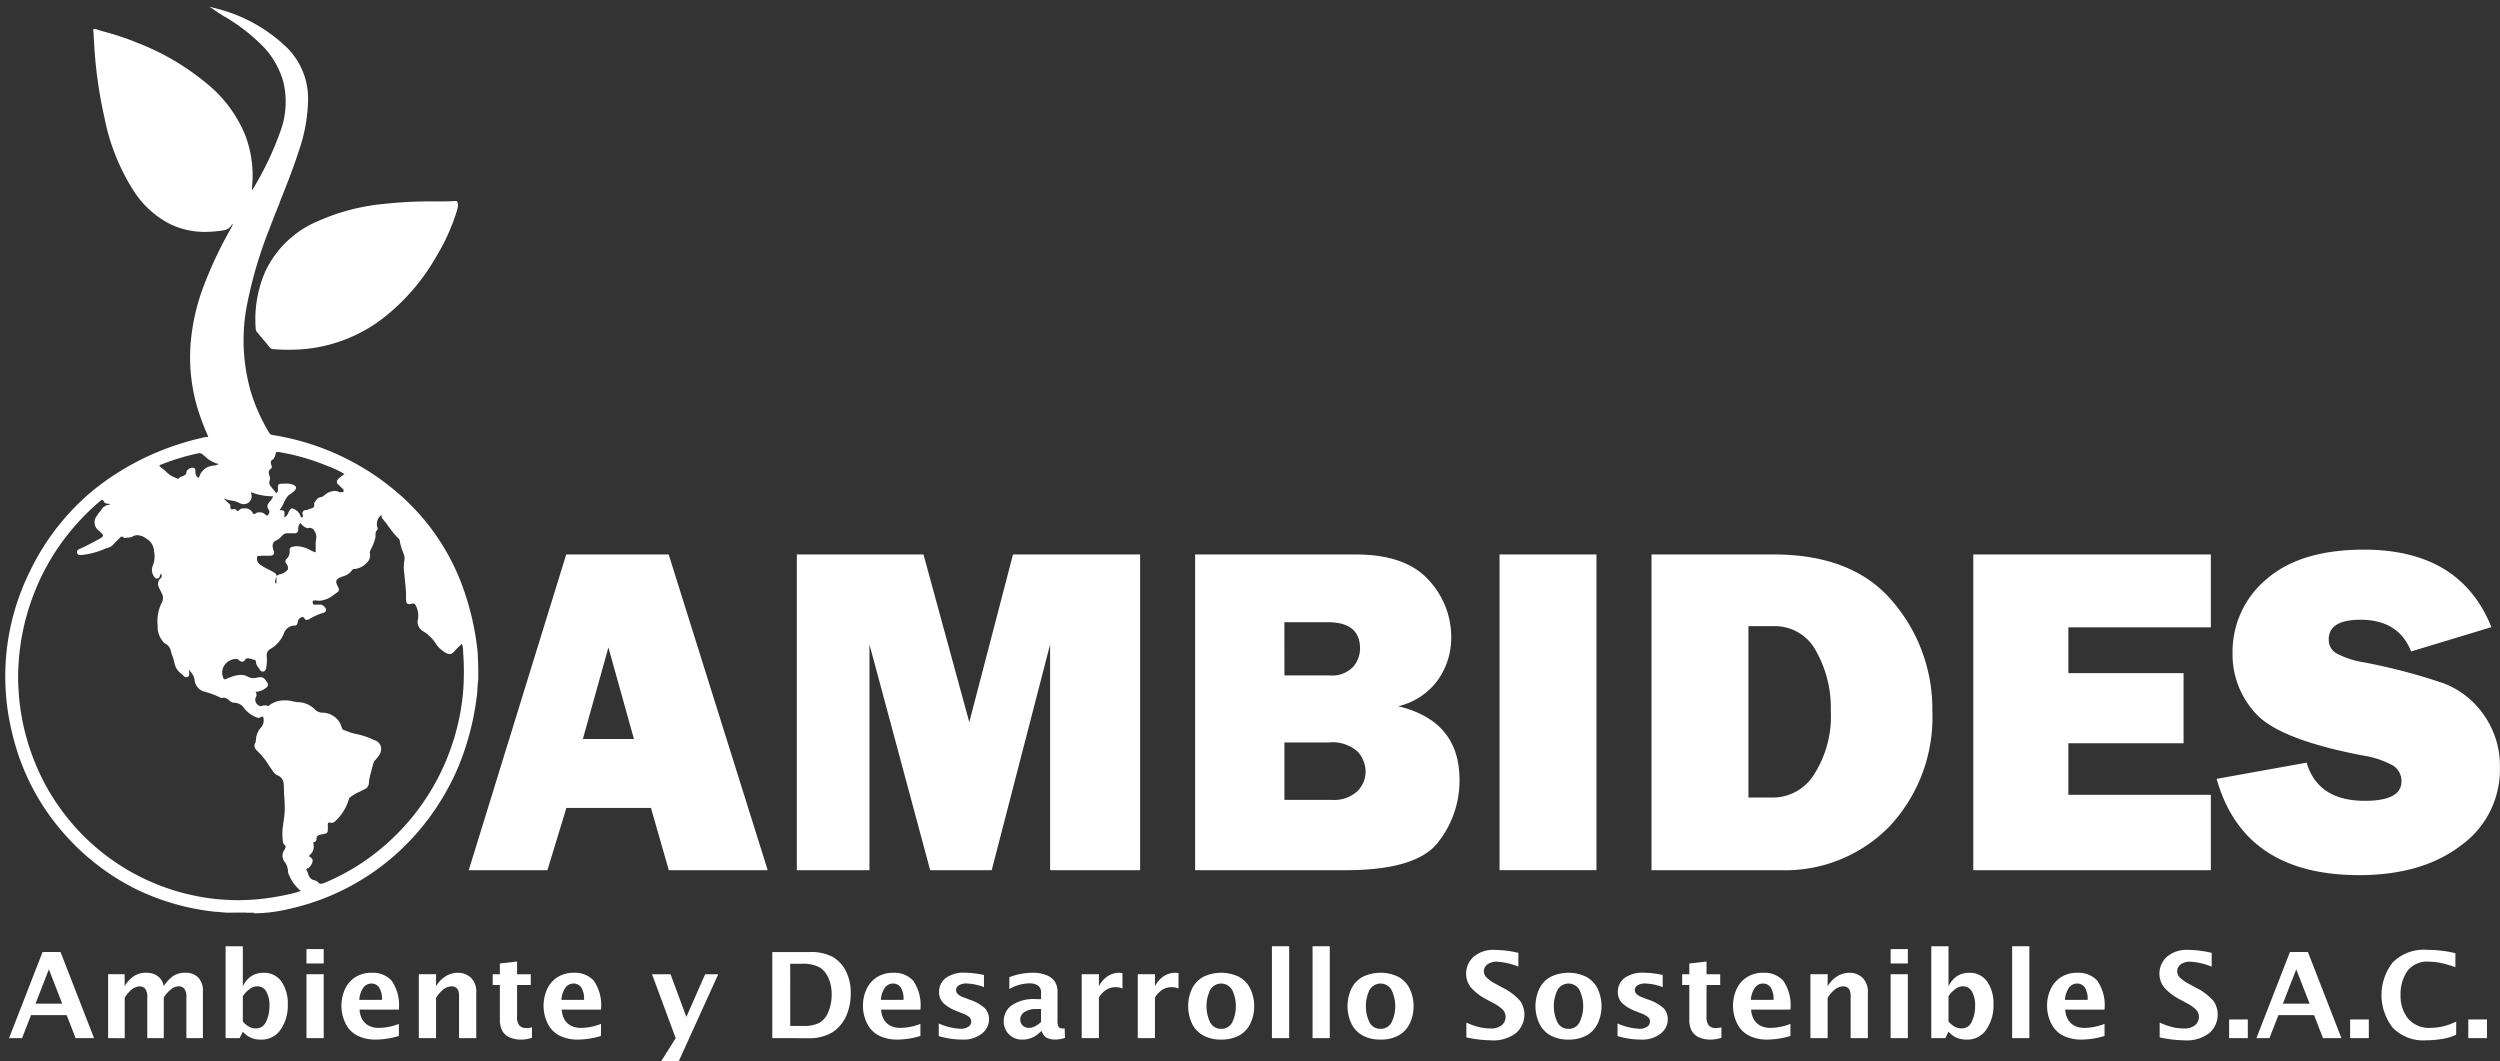 <svg xmlns="http://www.w3.org/2000/svg" width="236.695" height="100.465" viewBox="0 0 236.695 100.465">
  <rect x="0" y="0" width="236.695" height="100.465" fill="#333333" stroke="none"/>
  <g id="Grupo_13543" data-name="Grupo 13543" transform="translate(-3014.058 -695.864)">
    <g id="text8" transform="translate(3058.438 747.9)" style="isolation: isolate">
      <g id="Grupo_13543-2" data-name="Grupo 13543" transform="translate(0 0)" style="isolation: isolate">
        <path id="Trazado_5139" data-name="Trazado 5139" d="M3217.666,944.4l-1.689-5.891h-8.009l-1.795,5.891h-7.449l9.229-29.894h9.7l9.376,29.894Zm-8.137-12.418h4.836l-2.418-8.672Z" transform="translate(-3198.724 -914.049)" fill="#fff"/>
        <path id="Trazado_5140" data-name="Trazado 5140" d="M3361.6,914.509V944.4h-8.52V923.028l-5.53,21.375h-5.825l-5.749-21.375V944.4H3329.1V914.509h11.991l4.336,15.878,4.139-15.878Z" transform="translate(-3298.037 -914.049)" fill="#fff"/>
        <path id="Trazado_5141" data-name="Trazado 5141" d="M3487.393,944.4V914.509h15.177q4.73,0,6.9,2.387a7.884,7.884,0,0,1,2.168,5.453,6.9,6.9,0,0,1-1.259,4.041,6.438,6.438,0,0,1-3.756,2.486q5.8,1.4,5.8,6.964a9.39,9.39,0,0,1-2.048,5.946q-2.048,2.617-8.75,2.617Zm8.453-18.44h4.249a2.754,2.754,0,0,0,2.256-.81,2.7,2.7,0,0,0,.657-1.73q0-2.5-3.066-2.5h-4.1Zm0,11.782h4.468a3.225,3.225,0,0,0,2.442-.821,2.628,2.628,0,0,0,.777-1.851,2.822,2.822,0,0,0-.755-1.894,3.573,3.573,0,0,0-2.771-.865h-4.161Z" transform="translate(-3418.62 -914.049)" fill="#fff"/>
        <path id="Trazado_5142" data-name="Trazado 5142" d="M3617.544,914.509V944.4h-9.176V914.509Z" transform="translate(-3510.774 -914.049)" fill="#fff"/>
        <path id="Trazado_5143" data-name="Trazado 5143" d="M3668.763,944.4V914.509h11.563q7.533,0,11.279,4.468a15.616,15.616,0,0,1,3.745,10.337,15.1,15.1,0,0,1-4.019,10.9A13.8,13.8,0,0,1,3680.9,944.4Zm9.176-6.877h2.387a4.6,4.6,0,0,0,3.844-2.212,10.256,10.256,0,0,0,1.566-6.023,10.913,10.913,0,0,0-1.391-5.629,4.411,4.411,0,0,0-4.019-2.365h-2.387Z" transform="translate(-3556.78 -914.049)" fill="#fff"/>
        <path id="Trazado_5144" data-name="Trazado 5144" d="M3819.124,937.264V944.4h-22.492V914.509h22.492v6.9h-13.491v4.336h10.907v6.636h-10.907v4.884Z" transform="translate(-3654.185 -914.049)" fill="#fff"/>
        <path id="Trazado_5145" data-name="Trazado 5145" d="M3893.338,934.282l8.52-1.533q1.074,3.614,5.519,3.613,3.461,0,3.46-1.839a1.709,1.709,0,0,0-.8-1.5,8.6,8.6,0,0,0-2.858-.952q-7.864-1.507-10.1-3.939a8.177,8.177,0,0,1-2.233-5.718,8.949,8.949,0,0,1,3.208-7.032q3.209-2.8,9.231-2.8,9.133,0,12.067,7.337l-7.6,2.3q-1.182-3-4.8-3-3,0-3,1.861a1.472,1.472,0,0,0,.679,1.292,8.293,8.293,0,0,0,2.628.875,55.471,55.471,0,0,1,7.622,2.008,8.215,8.215,0,0,1,3.767,2.988,8.354,8.354,0,0,1,1.51,4.986,8.832,8.832,0,0,1-3.679,7.353q-3.68,2.816-9.658,2.816Q3895.9,943.392,3893.338,934.282Z" transform="translate(-3727.852 -912.578)" fill="#fff"/>
      </g>
    </g>
    <g id="text12" transform="translate(3014.914 785.453)" style="isolation: isolate">
      <g id="Grupo_13544" data-name="Grupo 13544" style="isolation: isolate">
        <path id="Trazado_5146" data-name="Trazado 5146" d="M3016.037,1080.65l3.175-8.154h1.7l3.173,8.154h-1.744l-.847-2.176h-3.376l-.848,2.176Zm2.505-3.262h2.531l-1.265-3.25Z" transform="translate(-3016.037 -1071.951)" fill="#fff"/>
        <path id="Trazado_5147" data-name="Trazado 5147" d="M3055.414,1086.939v-6.05h1.564v1.14a2.815,2.815,0,0,1,.81-.915,2.036,2.036,0,0,1,1.229-.364,1.992,1.992,0,0,1,.766.135,1.534,1.534,0,0,1,.576.424,1.422,1.422,0,0,1,.322.719,3.306,3.306,0,0,1,.916-.981,2.054,2.054,0,0,1,1.131-.3,1.676,1.676,0,0,1,1.2.433,1.846,1.846,0,0,1,.459,1.4v4.358h-1.565v-3.828a1.232,1.232,0,0,0-.217-.877.7.7,0,0,0-.487-.2,1.217,1.217,0,0,0-.728.266,3.061,3.061,0,0,0-.707.8v3.843h-1.564v-3.824a1.262,1.262,0,0,0-.212-.876.709.709,0,0,0-.509-.2,1.2,1.2,0,0,0-.713.263,3.046,3.046,0,0,0-.7.8v3.843Z" transform="translate(-3046.033 -1078.24)" fill="#fff"/>
        <path id="Trazado_5148" data-name="Trazado 5148" d="M3102.1,1078.906v-8.7h1.63v3.8a2.318,2.318,0,0,1,.8-.963,2.05,2.05,0,0,1,1.152-.321,1.987,1.987,0,0,1,1.705.827,3.6,3.6,0,0,1,.6,2.171,4.011,4.011,0,0,1-.674,2.374,2.171,2.171,0,0,1-1.879.953,2.492,2.492,0,0,1-.625-.075,2.092,2.092,0,0,1-.541-.223,2.6,2.6,0,0,1-.54-.452l-.3.612Zm1.63-1.58a2.056,2.056,0,0,0,.635.523,1.415,1.415,0,0,0,.6.138,1.027,1.027,0,0,0,.968-.646,3.318,3.318,0,0,0,.318-1.483,2.591,2.591,0,0,0-.3-1.359.959.959,0,0,0-.864-.5,1.209,1.209,0,0,0-.7.25,2.8,2.8,0,0,0-.654.679Z" transform="translate(-3081.596 -1070.207)" fill="#fff"/>
        <path id="Trazado_5149" data-name="Trazado 5149" d="M3134.237,1072.7v-1.361h1.631v1.361Zm0,7.069v-6.05h1.631v6.05Z" transform="translate(-3106.077 -1071.07)" fill="#fff"/>
        <path id="Trazado_5150" data-name="Trazado 5150" d="M3153.567,1086.735a7.737,7.737,0,0,1-2.19.342,3.807,3.807,0,0,1-1.717-.367,2.505,2.505,0,0,1-1.134-1.146,3.816,3.816,0,0,1-.061-3.261,2.672,2.672,0,0,1,.981-1.135,2.859,2.859,0,0,1,1.585-.416,2.4,2.4,0,0,1,1.845.738,4.09,4.09,0,0,1,.69,2.749h-3.718a2.171,2.171,0,0,0,.275.964,1.6,1.6,0,0,0,.6.559,2.106,2.106,0,0,0,1.01.207,5.327,5.327,0,0,0,1.834-.38Zm-3.746-3.416h2.143a1.99,1.99,0,0,0-.274-1.19.856.856,0,0,0-.71-.358.942.942,0,0,0-.778.394A2.245,2.245,0,0,0,3149.821,1083.319Z" transform="translate(-3116.66 -1078.24)" fill="#fff"/>
        <path id="Trazado_5151" data-name="Trazado 5151" d="M3178.9,1086.939v-6.05h1.631v1.14a2.746,2.746,0,0,1,.975-.989,2.257,2.257,0,0,1,1.085-.289,1.787,1.787,0,0,1,1.231.46,1.854,1.854,0,0,1,.515,1.452v4.275h-1.63v-3.873a1.662,1.662,0,0,0-.091-.672.64.64,0,0,0-.248-.267.688.688,0,0,0-.35-.091,1.341,1.341,0,0,0-.7.223,2.831,2.831,0,0,0-.788.873v3.807Z" transform="translate(-3140.102 -1078.24)" fill="#fff"/>
        <path id="Trazado_5152" data-name="Trazado 5152" d="M3211.964,1083.489a3.509,3.509,0,0,1-.92.171,2.765,2.765,0,0,1-1.24-.226,1.55,1.55,0,0,1-.661-.614,2.366,2.366,0,0,1-.22-1.143v-3.184h-.678v-1.019h.678v-1.019l1.631-.187v1.206h1.295v1.019h-1.295v2.965a1.252,1.252,0,0,0,.232.883.924.924,0,0,0,.677.228,2.329,2.329,0,0,0,.5-.066Z" transform="translate(-3162.453 -1074.823)" fill="#fff"/>
        <path id="Trazado_5153" data-name="Trazado 5153" d="M3233.889,1086.735a7.744,7.744,0,0,1-2.19.342,3.809,3.809,0,0,1-1.717-.367,2.507,2.507,0,0,1-1.133-1.146,3.814,3.814,0,0,1-.06-3.261,2.665,2.665,0,0,1,.98-1.135,2.859,2.859,0,0,1,1.585-.416,2.406,2.406,0,0,1,1.845.738,4.089,4.089,0,0,1,.69,2.749h-3.719a2.177,2.177,0,0,0,.276.964,1.6,1.6,0,0,0,.6.559,2.107,2.107,0,0,0,1.01.207,5.331,5.331,0,0,0,1.835-.38Zm-3.747-3.416h2.143a1.988,1.988,0,0,0-.275-1.19.855.855,0,0,0-.71-.358.942.942,0,0,0-.778.394A2.245,2.245,0,0,0,3230.142,1083.319Z" transform="translate(-3177.845 -1078.24)" fill="#fff"/>
        <path id="Trazado_5154" data-name="Trazado 5154" d="M3272.427,1089.556l1.372-2.176-2.242-6.05h1.752l1.5,4.045,1.778-4.045h1.24l-3.735,8.226Z" transform="translate(-3210.681 -1078.68)" fill="#fff"/>
        <path id="Trazado_5155" data-name="Trazado 5155" d="M3319.358,1080.65V1072.5h3.509a4.432,4.432,0,0,1,2.2.452,3.233,3.233,0,0,1,1.25,1.331,4.479,4.479,0,0,1,.466,2.124,5.133,5.133,0,0,1-.443,2.176,3.555,3.555,0,0,1-1.292,1.515,4.2,4.2,0,0,1-2.325.557Zm1.7-1.157h1.267a3.035,3.035,0,0,0,1.518-.309,2.08,2.08,0,0,0,.832-1.044,4.241,4.241,0,0,0,.305-1.639,3.734,3.734,0,0,0-.3-1.532,2.281,2.281,0,0,0-.824-1.011,3.4,3.4,0,0,0-1.777-.344h-1.025Z" transform="translate(-3247.095 -1071.951)" fill="#fff"/>
        <path id="Trazado_5156" data-name="Trazado 5156" d="M3360.842,1086.735a7.742,7.742,0,0,1-2.19.342,3.805,3.805,0,0,1-1.717-.367,2.505,2.505,0,0,1-1.134-1.146,3.678,3.678,0,0,1-.4-1.694,3.64,3.64,0,0,1,.337-1.567,2.668,2.668,0,0,1,.98-1.135,2.86,2.86,0,0,1,1.585-.416,2.4,2.4,0,0,1,1.845.738,4.088,4.088,0,0,1,.69,2.749h-3.719a2.171,2.171,0,0,0,.275.964,1.6,1.6,0,0,0,.6.559,2.106,2.106,0,0,0,1.01.207,5.331,5.331,0,0,0,1.835-.38Zm-3.746-3.416h2.143a1.992,1.992,0,0,0-.274-1.19.856.856,0,0,0-.71-.358.942.942,0,0,0-.778.394A2.241,2.241,0,0,0,3357.1,1083.319Z" transform="translate(-3274.553 -1078.24)" fill="#fff"/>
        <path id="Trazado_5157" data-name="Trazado 5157" d="M3385.508,1086.746v-1.2a5.557,5.557,0,0,0,2.072.507,1.242,1.242,0,0,0,.73-.193.58.58,0,0,0,.272-.49.554.554,0,0,0-.2-.435,2.32,2.32,0,0,0-.622-.336l-.551-.221a3.692,3.692,0,0,1-1.261-.755,1.436,1.436,0,0,1-.408-1.063,1.621,1.621,0,0,1,.614-1.3,2.884,2.884,0,0,1,1.876-.512,8.716,8.716,0,0,1,1.758.215v1.146a5.16,5.16,0,0,0-1.625-.342,1.354,1.354,0,0,0-.76.174.522.522,0,0,0-.088.829,1.639,1.639,0,0,0,.584.325l.474.182a4.049,4.049,0,0,1,1.537.865,1.521,1.521,0,0,1,.358,1.014,1.737,1.737,0,0,1-.658,1.342,2.827,2.827,0,0,1-1.915.576A7.641,7.641,0,0,1,3385.508,1086.746Z" transform="translate(-3297.485 -1078.24)" fill="#fff"/>
        <path id="Trazado_5158" data-name="Trazado 5158" d="M3414.866,1086.289a3.319,3.319,0,0,1-.612.49,2.214,2.214,0,0,1-.54.223,2.318,2.318,0,0,1-.595.075,1.7,1.7,0,0,1-1.785-1.741,1.851,1.851,0,0,1,.73-1.49,3.739,3.739,0,0,1,2.366-.6h.436v-.551a.816.816,0,0,0-.309-.749,1.453,1.453,0,0,0-.782-.193,3.928,3.928,0,0,0-1.912.54v-1.124a6.19,6.19,0,0,1,2.2-.419,3.683,3.683,0,0,1,1.2.182,1.856,1.856,0,0,1,.846.565,1.763,1.763,0,0,1,.316,1.143v2.678q0,.491.151.6a.51.51,0,0,0,.3.11,1.412,1.412,0,0,0,.221-.022l.038.915a3.268,3.268,0,0,1-.919.154,1.842,1.842,0,0,1-.78-.152,1.042,1.042,0,0,1-.5-.636Zm0-.876v-1.229h-.386a2.03,2.03,0,0,0-1.19.284.847.847,0,0,0-.392.708.75.75,0,0,0,.237.57.786.786,0,0,0,.557.223,1.346,1.346,0,0,0,.582-.14A2.423,2.423,0,0,0,3414.866,1085.413Z" transform="translate(-3317.158 -1078.24)" fill="#fff"/>
        <path id="Trazado_5159" data-name="Trazado 5159" d="M3442.316,1086.939v-6.05h1.631v1.14a2.413,2.413,0,0,1,.8-.931,1.952,1.952,0,0,1,1.129-.347,1.435,1.435,0,0,1,.3.033v1.454a1.86,1.86,0,0,0-.645-.127,1.647,1.647,0,0,0-.881.245,2.235,2.235,0,0,0-.705.741v3.84Z" transform="translate(-3340.759 -1078.24)" fill="#fff"/>
        <path id="Trazado_5160" data-name="Trazado 5160" d="M3464.6,1086.939v-6.05h1.631v1.14a2.415,2.415,0,0,1,.8-.931,1.951,1.951,0,0,1,1.129-.347,1.427,1.427,0,0,1,.3.033v1.454a1.859,1.859,0,0,0-.645-.127,1.646,1.646,0,0,0-.882.245,2.233,2.233,0,0,0-.705.741v3.84Z" transform="translate(-3357.736 -1078.24)" fill="#fff"/>
        <path id="Trazado_5161" data-name="Trazado 5161" d="M3487.748,1087.077a3.469,3.469,0,0,1-1.683-.383,2.53,2.53,0,0,1-1.072-1.127,3.895,3.895,0,0,1-.006-3.3,2.526,2.526,0,0,1,1.069-1.129,3.881,3.881,0,0,1,3.385,0,2.546,2.546,0,0,1,1.069,1.129,3.883,3.883,0,0,1,0,3.3,2.53,2.53,0,0,1-1.072,1.127A3.483,3.483,0,0,1,3487.748,1087.077Zm0-1.019a1.133,1.133,0,0,0,1.044-.609,3.541,3.541,0,0,0,0-3.066,1.193,1.193,0,0,0-2.083,0,3.532,3.532,0,0,0,0,3.066A1.127,1.127,0,0,0,3487.748,1086.058Z" transform="translate(-3372.987 -1078.24)" fill="#fff"/>
        <path id="Trazado_5162" data-name="Trazado 5162" d="M3517.9,1078.906v-8.7h1.631v8.7Z" transform="translate(-3398.332 -1070.207)" fill="#fff"/>
        <path id="Trazado_5163" data-name="Trazado 5163" d="M3534.056,1078.906v-8.7h1.631v8.7Z" transform="translate(-3410.642 -1070.207)" fill="#fff"/>
        <path id="Trazado_5164" data-name="Trazado 5164" d="M3551.072,1087.077a3.471,3.471,0,0,1-1.683-.383,2.528,2.528,0,0,1-1.071-1.127,3.89,3.89,0,0,1-.005-3.3,2.523,2.523,0,0,1,1.069-1.129,3.881,3.881,0,0,1,3.385,0,2.549,2.549,0,0,1,1.069,1.129,3.883,3.883,0,0,1,0,3.3,2.527,2.527,0,0,1-1.072,1.127A3.481,3.481,0,0,1,3551.072,1087.077Zm0-1.019a1.132,1.132,0,0,0,1.044-.609,3.534,3.534,0,0,0,0-3.066,1.192,1.192,0,0,0-2.083,0,3.537,3.537,0,0,0,0,3.066A1.127,1.127,0,0,0,3551.072,1086.058Z" transform="translate(-3421.224 -1078.24)" fill="#fff"/>
        <path id="Trazado_5165" data-name="Trazado 5165" d="M3595.129,1079.927v-1.4a7.18,7.18,0,0,0,1.427.479,5.33,5.33,0,0,0,.868.078,1.542,1.542,0,0,0,1.067-.32,1,1,0,0,0,.352-.767,1.038,1.038,0,0,0-.2-.617,3.3,3.3,0,0,0-.964-.7l-.55-.3a5.16,5.16,0,0,1-1.6-1.213,2.144,2.144,0,0,1,.281-2.867,2.861,2.861,0,0,1,2.023-.656,10.12,10.12,0,0,1,2.22.281v1.306a6.188,6.188,0,0,0-2.008-.469,1.433,1.433,0,0,0-.937.267.809.809,0,0,0-.321.642.845.845,0,0,0,.2.535,3.538,3.538,0,0,0,.958.678l.589.325a5.225,5.225,0,0,1,1.723,1.311,2.319,2.319,0,0,1-.4,2.974,3.494,3.494,0,0,1-2.432.71A11.375,11.375,0,0,1,3595.129,1079.927Z" transform="translate(-3457.153 -1071.299)" fill="#fff"/>
        <path id="Trazado_5166" data-name="Trazado 5166" d="M3625.773,1087.077a3.47,3.47,0,0,1-1.683-.383,2.527,2.527,0,0,1-1.072-1.127,3.892,3.892,0,0,1-.006-3.3,2.525,2.525,0,0,1,1.069-1.129,3.881,3.881,0,0,1,3.385,0,2.549,2.549,0,0,1,1.069,1.129,3.881,3.881,0,0,1,0,3.3,2.529,2.529,0,0,1-1.071,1.127A3.483,3.483,0,0,1,3625.773,1087.077Zm0-1.019a1.132,1.132,0,0,0,1.044-.609,3.534,3.534,0,0,0,0-3.066,1.192,1.192,0,0,0-2.083,0,3.534,3.534,0,0,0,0,3.066A1.127,1.127,0,0,0,3625.773,1086.058Z" transform="translate(-3478.129 -1078.24)" fill="#fff"/>
        <path id="Trazado_5167" data-name="Trazado 5167" d="M3655.25,1086.746v-1.2a5.555,5.555,0,0,0,2.072.507,1.241,1.241,0,0,0,.73-.193.579.579,0,0,0,.272-.49.554.554,0,0,0-.2-.435,2.328,2.328,0,0,0-.623-.336l-.551-.221a3.692,3.692,0,0,1-1.261-.755,1.435,1.435,0,0,1-.408-1.063,1.619,1.619,0,0,1,.615-1.3,2.883,2.883,0,0,1,1.875-.512,8.718,8.718,0,0,1,1.758.215v1.146a5.16,5.16,0,0,0-1.625-.342,1.354,1.354,0,0,0-.76.174.523.523,0,0,0-.088.829,1.649,1.649,0,0,0,.584.325l.474.182a4.05,4.05,0,0,1,1.538.865,1.523,1.523,0,0,1,.358,1.014,1.737,1.737,0,0,1-.658,1.342,2.826,2.826,0,0,1-1.915.576A7.637,7.637,0,0,1,3655.25,1086.746Z" transform="translate(-3502.963 -1078.24)" fill="#fff"/>
        <path id="Trazado_5168" data-name="Trazado 5168" d="M3684.656,1083.489a3.507,3.507,0,0,1-.92.171,2.766,2.766,0,0,1-1.24-.226,1.548,1.548,0,0,1-.661-.614,2.366,2.366,0,0,1-.22-1.143v-3.184h-.678v-1.019h.678v-1.019l1.63-.187v1.206h1.295v1.019h-1.295v2.965a1.25,1.25,0,0,0,.232.883.924.924,0,0,0,.677.228,2.325,2.325,0,0,0,.5-.066Z" transform="translate(-3522.53 -1074.823)" fill="#fff"/>
        <path id="Trazado_5169" data-name="Trazado 5169" d="M3706.581,1086.735a7.742,7.742,0,0,1-2.19.342,3.809,3.809,0,0,1-1.717-.367,2.505,2.505,0,0,1-1.134-1.146,3.814,3.814,0,0,1-.06-3.261,2.667,2.667,0,0,1,.98-1.135,2.859,2.859,0,0,1,1.585-.416,2.4,2.4,0,0,1,1.845.738,4.09,4.09,0,0,1,.69,2.749h-3.719a2.17,2.17,0,0,0,.276.964,1.6,1.6,0,0,0,.6.559,2.108,2.108,0,0,0,1.01.207,5.332,5.332,0,0,0,1.835-.38Zm-3.747-3.416h2.144a1.99,1.99,0,0,0-.275-1.19.855.855,0,0,0-.71-.358.942.942,0,0,0-.778.394A2.25,2.25,0,0,0,3702.834,1083.319Z" transform="translate(-3537.922 -1078.24)" fill="#fff"/>
        <path id="Trazado_5170" data-name="Trazado 5170" d="M3731.918,1086.939v-6.05h1.631v1.14a2.742,2.742,0,0,1,.975-.989,2.256,2.256,0,0,1,1.085-.289,1.786,1.786,0,0,1,1.231.46,1.855,1.855,0,0,1,.515,1.452v4.275h-1.631v-3.873a1.662,1.662,0,0,0-.091-.672.639.639,0,0,0-.248-.267.687.687,0,0,0-.35-.091,1.341,1.341,0,0,0-.7.223,2.831,2.831,0,0,0-.788.873v3.807Z" transform="translate(-3561.366 -1078.24)" fill="#fff"/>
        <path id="Trazado_5171" data-name="Trazado 5171" d="M3763.78,1072.7v-1.361h1.631v1.361Zm0,7.069v-6.05h1.631v6.05Z" transform="translate(-3585.636 -1071.07)" fill="#fff"/>
        <path id="Trazado_5172" data-name="Trazado 5172" d="M3779.938,1078.906v-8.7h1.631v3.8a2.32,2.32,0,0,1,.8-.963,2.052,2.052,0,0,1,1.152-.321,1.986,1.986,0,0,1,1.706.827,3.6,3.6,0,0,1,.6,2.171,4.01,4.01,0,0,1-.674,2.374,2.17,2.17,0,0,1-1.879.953,2.489,2.489,0,0,1-.625-.075,2.094,2.094,0,0,1-.541-.223,2.607,2.607,0,0,1-.541-.452l-.3.612Zm1.631-1.58a2.056,2.056,0,0,0,.635.523,1.417,1.417,0,0,0,.6.138,1.028,1.028,0,0,0,.969-.646,3.324,3.324,0,0,0,.317-1.483,2.6,2.6,0,0,0-.3-1.359.96.96,0,0,0-.864-.5,1.207,1.207,0,0,0-.7.25,2.787,2.787,0,0,0-.654.679Z" transform="translate(-3597.945 -1070.207)" fill="#fff"/>
        <path id="Trazado_5173" data-name="Trazado 5173" d="M3812.077,1078.906v-8.7h1.63v8.7Z" transform="translate(-3622.427 -1070.207)" fill="#fff"/>
        <path id="Trazado_5174" data-name="Trazado 5174" d="M3831.407,1086.735a7.74,7.74,0,0,1-2.19.342,3.8,3.8,0,0,1-1.716-.367,2.5,2.5,0,0,1-1.134-1.146,3.678,3.678,0,0,1-.4-1.694,3.64,3.64,0,0,1,.337-1.567,2.666,2.666,0,0,1,.98-1.135,2.861,2.861,0,0,1,1.585-.416,2.4,2.4,0,0,1,1.845.738,4.087,4.087,0,0,1,.69,2.749h-3.719a2.183,2.183,0,0,0,.276.964,1.6,1.6,0,0,0,.6.559,2.1,2.1,0,0,0,1.01.207,5.33,5.33,0,0,0,1.835-.38Zm-3.746-3.416h2.143a1.986,1.986,0,0,0-.275-1.19.855.855,0,0,0-.71-.358.941.941,0,0,0-.777.394A2.236,2.236,0,0,0,3827.661,1083.319Z" transform="translate(-3633.01 -1078.24)" fill="#fff"/>
        <path id="Trazado_5175" data-name="Trazado 5175" d="M3870.654,1079.927v-1.4a7.163,7.163,0,0,0,1.426.479,5.325,5.325,0,0,0,.868.078,1.544,1.544,0,0,0,1.067-.32,1,1,0,0,0,.352-.767,1.04,1.04,0,0,0-.2-.617,3.292,3.292,0,0,0-.965-.7l-.55-.3a5.17,5.17,0,0,1-1.6-1.213,2.146,2.146,0,0,1,.282-2.867,2.86,2.86,0,0,1,2.023-.656,10.124,10.124,0,0,1,2.221.281v1.306a6.188,6.188,0,0,0-2.009-.469,1.434,1.434,0,0,0-.937.267.81.81,0,0,0-.322.642.847.847,0,0,0,.2.535,3.536,3.536,0,0,0,.958.678l.589.325a5.24,5.24,0,0,1,1.724,1.311,2.32,2.32,0,0,1-.4,2.974,3.494,3.494,0,0,1-2.432.71A11.368,11.368,0,0,1,3870.654,1079.927Z" transform="translate(-3667.036 -1071.299)" fill="#fff"/>
        <path id="Trazado_5176" data-name="Trazado 5176" d="M3898.312,1101.068V1099.3h1.769v1.769Z" transform="translate(-3688.118 -1092.368)" fill="#fff"/>
        <path id="Trazado_5177" data-name="Trazado 5177" d="M3909.152,1080.65l3.175-8.154h1.7l3.173,8.154h-1.743l-.848-2.176h-3.375l-.848,2.176Zm2.505-3.262h2.531l-1.265-3.25Z" transform="translate(-3696.375 -1071.951)" fill="#fff"/>
        <path id="Trazado_5178" data-name="Trazado 5178" d="M3946.4,1101.068V1099.3h1.769v1.769Z" transform="translate(-3724.75 -1092.368)" fill="#fff"/>
        <path id="Trazado_5179" data-name="Trazado 5179" d="M3965.929,1079.679a5.13,5.13,0,0,1-.932.322,8.916,8.916,0,0,1-.9.144,8.825,8.825,0,0,1-.995.057,4.007,4.007,0,0,1-3.19-1.207,5.029,5.029,0,0,1,0-6.154,4.155,4.155,0,0,1,3.3-1.2,11.369,11.369,0,0,1,2.644.314v1.328q-.634-.22-1.035-.322a7.056,7.056,0,0,0-.763-.152,5.277,5.277,0,0,0-.719-.049,2.314,2.314,0,0,0-2.038.9,3.8,3.8,0,0,0-.634,2.237,3.427,3.427,0,0,0,.719,2.264,2.623,2.623,0,0,0,2.141.865,5.435,5.435,0,0,0,2.408-.6Z" transform="translate(-3734.241 -1071.299)" fill="#fff"/>
        <path id="Trazado_5180" data-name="Trazado 5180" d="M3993.358,1101.068V1099.3h1.769v1.769Z" transform="translate(-3760.52 -1092.368)" fill="#fff"/>
      </g>
    </g>
    <g id="Grupo_13546" data-name="Grupo 13546" transform="translate(3014.563 696.396)">
      <path id="Sustracción_9" data-name="Sustracción 9" d="M15887.5,4178.168h-.747c0-.008,0-.008.009-.008l0-.008a.017.017,0,0,0,.012,0h-.923c-.205,0-.4.006-.6.006l0,0,0,0-.395,0c-.251-.017-.435-.038-.556-.052l-.052,0-.1-.012-.068-.008h-.012l-.028,0h-.023l-.052-.008-.024,0h-.008l-.008,0a.338.338,0,0,0-.064,0,22.558,22.558,0,0,1-7.617-2.184,22.325,22.325,0,0,1-6.32-4.755,21.873,21.873,0,0,1-5.322-9.954,22.373,22.373,0,0,1,1.681-15.363,22.7,22.7,0,0,1,5.981-7.654,25.163,25.163,0,0,1,8.791-4.571c.353-.111.763-.22,1.33-.352l.008,0,.188-.044h.008c.1-.028.215-.055.332-.08l.012,0a.014.014,0,0,1,.012,0l0,0h.017l.016,0s0,0,.008,0h.008l.008,0,0,0h.027l.012,0a.022.022,0,0,1,.017,0s0,0,0,0h.008l.012,0a.036.036,0,0,1,.021,0,.035.035,0,0,1,.02,0,.209.209,0,0,1,.044-.008c-.274-.65-.519-1.238-.73-1.836a16.9,16.9,0,0,1-.95-6.923,20.018,20.018,0,0,1,1.445-6.041,38.812,38.812,0,0,1,2.392-4.967.29.29,0,0,1,.032-.064l0-.008.008-.012,0-.012.008-.012.012-.02.017-.032.008-.02a.013.013,0,0,0,0-.008l0,0,.012-.02.024-.052a.573.573,0,0,1,.036-.064l-.057-.064c-.244.533-.723.6-1.185.655h-.013a11.46,11.46,0,0,1-1.354.092,7.475,7.475,0,0,1-3.481-.822,9.024,9.024,0,0,1-3.326-3.118,20.025,20.025,0,0,1-2.734-6.9,42.036,42.036,0,0,1-.982-7.163c-.008-.082-.012-.16-.016-.26l-.009-.084v-.02l0-.02,0-.028c-.008-.25-.021-.431-.04-.587-.016-.1-.009-.159.021-.188.011-.019.034-.028.076-.028a1.076,1.076,0,0,1,.323.08l.052.016.023.008.048.012.053.02.071.02.028.012a.345.345,0,0,1,.111.032l.032.008.04.012h0a.031.031,0,0,1,.021.008.055.055,0,0,1,.024.008,24.408,24.408,0,0,1,3.242,1.078,23.4,23.4,0,0,1,6.52,3.813,12.29,12.29,0,0,1,3.661,4.851,10.687,10.687,0,0,1,.7,4.755c0,.056-.009.112-.013.167-.008.076-.012.142-.016.224l0,0v.016s0,.008,0,.016l0,.008a.091.091,0,0,0,.052.084l0-.012,0-.008.023-.04.016-.032.013-.02.031-.055.008-.013a29.7,29.7,0,0,0,2.563-5.41,8.071,8.071,0,0,0,.264-4.647,7.986,7.986,0,0,0-1.772-3.2,17.276,17.276,0,0,0-3.755-2.957l0,0-.01-.006-.016,0-.1-.064-.124-.08-.1-.064-.084-.056-.04-.028a.06.06,0,0,1-.016-.012l-.008,0h0l0,0h-.008l0,0a.012.012,0,0,0-.008,0,.012.012,0,0,0-.008,0l-.044-.032-.048-.028-.067-.044a1.04,1.04,0,0,0-.12-.088l-.021-.016-.035-.024-.021-.016,0,0,0,0-.008-.008-.021-.012a.166.166,0,0,0-.025-.015l-.019-.013-.071-.052-.017-.012a3.168,3.168,0,0,0-.3-.2l-.144-.088h.013a.049.049,0,0,1,.027.008l.027.008c.068.016.172.04.279.072.2.048.4.1.432.112a14.767,14.767,0,0,1,6.676,3.777,6.817,6.817,0,0,1,1.9,4.779,15.6,15.6,0,0,1-.879,4.907c-.544,1.691-1.247,3.451-1.713,4.615l0,.005-.046.115-.027.072,0,.012-.032.084-.008.02-.024.064,0,.008-.056.136-.06.148-.024.056c-.3.753-.563,1.429-.807,2.068a40.706,40.706,0,0,0-2.06,6.923,17.533,17.533,0,0,0,.367,8.636,17.188,17.188,0,0,0,1.7,3.737.381.381,0,0,0,.271.184,23.855,23.855,0,0,1,11.838,5.446,21.221,21.221,0,0,1,6.3,9.223,25.751,25.751,0,0,1,1.31,5.877c.007.018.063,1.13.063,1.8v.8c-.035.29-.06.521-.071.774l0,.036-.009.1a6.489,6.489,0,0,1-.067.73,25.629,25.629,0,0,1-1.725,6.6,23.52,23.52,0,0,1-3.961,6.332,22.479,22.479,0,0,1-12.138,7.17,14.241,14.241,0,0,1-3.2.4.107.107,0,0,0-.075.032Zm-14.39-39.1c-.035,0-.083.036-.147.088a22.062,22.062,0,0,0-3.015,3.086,21.4,21.4,0,0,0-3.018,5.042,22.052,22.052,0,0,0-1.761,7.925,18.22,18.22,0,0,0,.035,1.917,20.414,20.414,0,0,0,.324,2.663,21.721,21.721,0,0,0,2.319,6.456,21.131,21.131,0,0,0,4.747,5.789,20.844,20.844,0,0,0,11.618,4.863c.657.053,1.25.08,1.761.08.461,0,.963-.021,1.581-.064a22.958,22.958,0,0,0,3.489-.555l.068-.016.072-.02.039-.012h.009l.044-.012,0,0a3.676,3.676,0,0,0,.639-.2,3.949,3.949,0,0,1-1.182-1.693.4.4,0,0,1-.018-.066l0-.014a.1.1,0,0,1,0-.015l0-.017-.008-.027,0-.02a.043.043,0,0,0,0-.024l0-.012v-.012a.012.012,0,0,1,0-.008.012.012,0,0,1,0-.008l-.008-.036,0-.02,0-.02v-.008l0,0a1.674,1.674,0,0,0-.268-.7.934.934,0,0,1-.052-1.19l.012-.024a.287.287,0,0,0,.04-.091l.016-.028,0-.008a.013.013,0,0,1,0-.012s0,0,0-.008l0,0,0,0a.2.2,0,0,1,.012-.028c.053-.1.04-.167-.04-.224a.6.6,0,0,1-.2-.463c0-.028-.008-.051-.012-.075a5.638,5.638,0,0,1,.059-1.524v-.019l.008-.072.012-.068,0-.02,0-.02a7.956,7.956,0,0,0,.116-1.114c.008-.524-.031-1.068-.06-1.465l-.008-.124,0-.036,0-.08v-.016l0-.064v-.024l-.012-.152,0-.06,0-.06v-.032a.068.068,0,0,1,0-.028.313.313,0,0,0,0-.06c-.009-.076-.013-.143-.017-.215a.917.917,0,0,0-.61-.847,1.008,1.008,0,0,1-.415-.379l-.026-.04c-.014-.02-.027-.041-.042-.064l-.063-.092-.08-.116-.021-.028c-.048-.067-.091-.131-.135-.194l-.021-.029a6.068,6.068,0,0,0-.95-1.213l-.008-.013-.008-.012-.009-.008c-.268-.251-.543-.511-.275-.934a.124.124,0,0,0,.013-.068.08.08,0,0,1,0-.048l.027-.156a1.79,1.79,0,0,1,.447-1.1.98.98,0,0,0,.264-.863c0-.125-.055-.2-.136-.2a.246.246,0,0,0-.147.064.376.376,0,0,1-.18.068.251.251,0,0,1-.092-.024l-.024,0-.023-.008a2.755,2.755,0,0,1-1.218-.867,1.137,1.137,0,0,0-.923-.539.748.748,0,0,1-.447-.167l-.035-.032-.04-.032a.771.771,0,0,0-.483-.248.291.291,0,0,0-.164.032h-.016a.146.146,0,0,1-.063-.02l-.013,0-.012,0-.012,0-.013,0a.106.106,0,0,0-.031-.016,7.9,7.9,0,0,0-1.521-.567,1.268,1.268,0,0,1-.938-1.146,1.382,1.382,0,0,0-.358-.717l-.017-.021-.016-.016-.013-.02a.142.142,0,0,0-.039-.044l0-.008a.013.013,0,0,1,0-.008l-.008-.008s-.008-.008-.008-.012l0-.008-.007-.009a.044.044,0,0,0-.018-.015l0-.008-.012-.012,0-.006a.015.015,0,0,1,0-.01.069.069,0,0,0-.024-.024.953.953,0,0,0,.013.232l0,.008v.032l0,.02v.028l0,.028a.079.079,0,0,1,0,.032l0,.024a.262.262,0,0,1-.14.288l-.007,0a.692.692,0,0,1-.157.034.2.2,0,0,1-.159-.064,2.317,2.317,0,0,0-.22-.216l-.008,0-.048-.044-.017-.015-.008-.008a1.6,1.6,0,0,1-.606-.89,5.639,5.639,0,0,0-.3-.982.014.014,0,0,1,0-.012c0-.008,0-.008,0-.008v-.008a.012.012,0,0,1,0-.008l0-.012c-.008-.02-.017-.044-.024-.068l0-.012-.016-.048,0-.016-.009-.02-.008-.016,0-.008a1.021,1.021,0,0,0-.6-.759.709.709,0,0,1-.092-.1l-.008-.012a.042.042,0,0,0-.013-.016l0,0,0,0a0,0,0,0,0,0,0l-.008-.012a2.063,2.063,0,0,1-.539-1.37l0-.192a3.918,3.918,0,0,1,.348-2.06.962.962,0,0,0,.04-.982c-.1-.185-.185-.37-.288-.591a.717.717,0,0,1,.124-.771c.22-.147.2-.292.08-.523l0,.017a.257.257,0,0,1-.013.031l0,.008a.057.057,0,0,0-.008.024l-.008.02-.012.04-.009.02-.008.02c-.016.044-.031.084-.052.136a.31.31,0,0,1-.271.188.244.244,0,0,1-.207-.124,1.079,1.079,0,0,1-.2-1.038,2.436,2.436,0,0,0,.14-1.45l0-.02-.008-.024,0-.012,0-.012,0-.02,0-.021,0-.006a1.429,1.429,0,0,0-.509-.916.1.1,0,0,1-.031-.024l-.013-.008a.065.065,0,0,0-.03-.028l-.009,0-.044-.024-.013-.008-.012-.008,0,0,0,0a1.582,1.582,0,0,0-.886-.368.9.9,0,0,0-.467.128,1.17,1.17,0,0,1-.4.1l-.01,0h-.059l-.009,0a.553.553,0,0,0-.136.024h-.016l-.016,0h-.009a.373.373,0,0,1-.1.012.146.146,0,0,1-.111-.044.2.2,0,0,0-.147-.088.258.258,0,0,0-.176.1l-.008.009-.013.016-.048.048-.048.048-.063.063-.032.032-.006,0h0l-.006,0-.008.012a.065.065,0,0,0-.024.02l-.016.016-.024.024-.036.036a.056.056,0,0,1-.017.012l0,.008a.021.021,0,0,0-.009.007l-.01.009a.128.128,0,0,1-.014.016l0,0c-.027.024-.052.048-.071.068l-.017.016-.027.032-.013.012,0,0,0,0a.207.207,0,0,1-.032.04l0,0-.012.012-.012.012a1.229,1.229,0,0,1-.4.328c-.076.028-.147.056-.22.084l-.012,0-.008,0-.028.008h-.008l-.024.008-.027.008-.02.007a7.934,7.934,0,0,1-2.276.631.238.238,0,0,0-.056,0h-.024a.961.961,0,0,1-.1,0,.264.264,0,0,1-.3-.2c-.063-.239.128-.327.268-.391h.021c.628-.292,1.243-.608,1.879-.966.2-.115.272-.187.281-.264s-.052-.167-.2-.3c-.055-.051-.111-.1-.163-.156a.985.985,0,0,1-.156-1.5.017.017,0,0,1,.007-.011l0-.009,0,0v-.008l0-.007h.008l0-.008c0-.017.008-.024.016-.028l.012-.024.017-.024,0,0a.4.4,0,0,1,.084-.108c.011-.013.023-.027.036-.04l.007-.007c.01-.011.021-.022.028-.033l.019-.02.014-.016.008-.012.017-.02.012-.016.02-.024.017-.02.016-.016s0,0,0-.008l0,0,0-.007,0,0,.008-.008,0,0,.008-.012a.963.963,0,0,1,.774-.491.368.368,0,0,1,.063,0,.21.21,0,0,0-.211-.1.425.425,0,0,1-.068,0c-.128-.029-.267-.071-.295-.2C15873.184,4139.115,15873.151,4139.065,15873.107,4139.065Zm19.42,34.887-.012.016,0,0a.159.159,0,0,0-.077.085.091.091,0,0,0,.009.071.8.8,0,0,1,.128.244l.008.02,0,.008.008.02,0,0,.012.036,0,.008c.1.262.212.531.56.619a.75.75,0,0,1,.423.228.308.308,0,0,0,.231.12.375.375,0,0,0,.111-.025l.023-.008.009,0,.017-.008,0,0h.008a.027.027,0,0,1,.016,0l.028-.008.016,0,.012,0a21.32,21.32,0,0,0,3.8-2.041,21.7,21.7,0,0,0,7.846-9.65,21.887,21.887,0,0,0,1.562-6.208,24.584,24.584,0,0,0,.023-4v-.024a.994.994,0,0,1-.008-.12,1.2,1.2,0,0,0-.132-.623l0,0a.149.149,0,0,1-.023.02.131.131,0,0,0-.04.04l-.009.012-.023.024-.012.012-.008,0-.036.036-.008,0-.009.008c-.008,0-.008.008-.008.012l-.023.028-.024.024-.016.016,0,0-.008,0-.076.08-.017.016c-.126.123-.253.259-.4.431a.537.537,0,0,1-.4.2.849.849,0,0,1-.264-.064,2.719,2.719,0,0,1-.958-.8l-.048-.064-.048-.064,0-.008,0-.008,0,0,0-.005a3.806,3.806,0,0,0-1.211-1.16,1.015,1.015,0,0,1-.471-1.122,1.979,1.979,0,0,0-.164-1.214c-.071-.171-.123-.275-.287-.275a.341.341,0,0,0-.136.02,1.125,1.125,0,0,1-.252.036.262.262,0,0,1-.2-.072.674.674,0,0,1-.088-.427,10.53,10.53,0,0,0-.095-1.615l0-.024,0-.013,0-.04v-.028l-.012-.08,0-.016v-.012l-.027-.231,0-.044-.012-.084-.009-.072,0-.048v-.02a3.944,3.944,0,0,1-.008-1.258,1.113,1.113,0,0,0-.052-.646l-.032-.084,0,0-.016-.04,0-.008-.017-.04,0-.012a4.518,4.518,0,0,1-.319-1.122.161.161,0,0,0-.044-.1,8.319,8.319,0,0,1-.9-1.06l0-.006,0,0-.012-.016-.028-.036-.008-.008,0-.008c-.039-.055-.082-.11-.128-.164l0-.008a5.859,5.859,0,0,0-.392-.5s0,0,0-.008l0,0,0-.008-.008-.008-.012-.012-.009-.008-.008-.012-.008-.008-.012-.016-.008-.008a.417.417,0,0,1-.132-.423,1.051,1.051,0,0,0-.392,1.229c.021.084.021.144,0,.164a.608.608,0,0,0-.187.5v.063a1.093,1.093,0,0,1-.021.24,4.551,4.551,0,0,1-.339.9l-.012.028c-.028.06-.061.132-.1.211a.506.506,0,0,0-.061.352.933.933,0,0,1-.264.826l-.039.032-.017.012a1.755,1.755,0,0,1-1.142.571h-.04a.206.206,0,0,0-.18.1,1.506,1.506,0,0,1-.886.6l-.028.012-.044.016c-.322.119-.476.225-.527.363s-.008.312.147.591c.124.228.106.4-.052.515-.065.045-.133.092-.2.14l-.016.012-.009.008-.02.012-.024.016-.016.008a2.488,2.488,0,0,1-1.421.615,1.861,1.861,0,0,1-.24-.024l-.048,0h-.008a.157.157,0,0,0-.06-.008.089.089,0,0,0-.032,0h-.048a.114.114,0,0,0-.036,0,.182.182,0,0,0-.136.04.169.169,0,0,0-.032.136c.009.112.032.231.2.231h.02c.176-.012.3-.012.4-.012.049,0,.1,0,.147,0a.7.7,0,0,1,.5.451c.021.233-.16.3-.307.347a.026.026,0,0,1-.017,0l-.008,0a0,0,0,0,0,0,0l-.012,0-.012.008a5.73,5.73,0,0,0-1.218.559.545.545,0,0,1-.252.084.226.226,0,0,1-.208-.12c-.063-.108-.123-.156-.2-.156a.411.411,0,0,0-.208.088l0,0-.023.016a.4.4,0,0,0-.187.26l0,.012,0,.012-.009.02,0,0,0,.008s0,0,0,.008l0,0v.007c0,.012-.012.032-.024.064,0,0,0,0,0,.008l0,0s0,0,0,.008l0,0v.007l0,.008c0,.007,0,.008,0,.012s0,0,0,.008a.015.015,0,0,1,0,.012c-.052.124-.1.251-.275.251h-.028l-.012,0a1.088,1.088,0,0,0-.99.743,2.955,2.955,0,0,1-1.258,1.461.674.674,0,0,0-.367.687v.064a.377.377,0,0,1,0,.064,3.52,3.52,0,0,1-.068,1.038c-.036.13-.084.26-.239.3h-.023l-.009,0h-.056a.293.293,0,0,1-.247-.164c-.032-.048-.064-.1-.1-.14l-.013-.011,0-.009-.016-.02-.008-.012,0-.008,0-.008-.008-.012a.871.871,0,0,1-.239-.551.161.161,0,0,0-.132-.167l-.036-.012-.008,0-.032-.012a.567.567,0,0,0-.107-.028l-.028-.008a1.442,1.442,0,0,0-.395-.092.117.117,0,0,0-.036,0,.266.266,0,0,0-.256.14.313.313,0,0,1-.268.184.482.482,0,0,1-.283-.124.052.052,0,0,0-.02-.016l-.013-.011-.012-.009a.311.311,0,0,0-.212-.1h-.016a1.332,1.332,0,0,0-1.294.95,1.261,1.261,0,0,0,.1.93.118.118,0,0,0,.1.044.575.575,0,0,0,.21-.071l.025-.013.016-.008.028-.012.016,0a1.454,1.454,0,0,1,.248-.1l.023-.012.013,0a.023.023,0,0,1,.016,0,2.479,2.479,0,0,1,.922-.2,1.2,1.2,0,0,1,.675.176,1.171,1.171,0,0,0,.5.131,1.15,1.15,0,0,0,.188-.02h.008l.08-.008h.012a1.2,1.2,0,0,1,.415-.06c.272,0,.381.129.619.5a.308.308,0,0,1-.068.471,1.718,1.718,0,0,1-1.038.411.478.478,0,0,1,.012.558l-.012.025a.057.057,0,0,0-.008.028.632.632,0,0,0,.467.743h.028a1.6,1.6,0,0,0,.2-.044l0,0,.044-.012h.009l.023,0,0,0a1.221,1.221,0,0,1,.168-.016.4.4,0,0,1,.239.076.131.131,0,0,0,.056-.028l.013,0a2.334,2.334,0,0,1,1.515-.519h.05l.009,0h.008a.157.157,0,0,0,.044,0h.048a2.26,2.26,0,0,1,.447.052l.02,0,.044.012.044.012.024.008.052.012h.008a2.982,2.982,0,0,0,.455.072,2.3,2.3,0,0,1,1.648.723,1.058,1.058,0,0,0,.636.271,1.924,1.924,0,0,1,1.712.986l0,.012c0,.005.008.009.008.012a.145.145,0,0,1,.016.036l.012.024.013.028,0,.012a.018.018,0,0,1,.012.02l0,.008,0,.012a.013.013,0,0,1,0,.008l0,0v.008l.021.036.036.08.035.072a.013.013,0,0,1,0,.008l0,.008s0,0,0,.008,0,0,0,.008l.008.012a0,0,0,0,0,0,0v.008l0,.008a.379.379,0,0,0,.228.244l.016,0a.224.224,0,0,0,.068.024h0l0,0,.068.028.063.024.076.028.067.024.021.008.027.008.033.013a3.632,3.632,0,0,0,.638.195,6.763,6.763,0,0,1,1.757.583.9.9,0,0,1,.643.607,1.029,1.029,0,0,1-.191.866,1.6,1.6,0,0,1-.107.14l-.04.052-.017.02s-.008,0-.012.012l0,0,0,0a.041.041,0,0,1-.012.02l-.009.012a.069.069,0,0,0-.016.02l0,0,0,.008a.1.1,0,0,0-.021.024l-.012.012,0,0,0,0,0,0-.008.008-.008.008,0,.008a.235.235,0,0,0-.027.032l-.017.016a.7.7,0,0,0-.219.343c-.041.167-.084.333-.136.519l-.009.02-.02.077v.007l0,.012,0,.016,0,.012-.008.02v.008a5.522,5.522,0,0,0-.244,1.17.653.653,0,0,1-.392.579l-.4.2-.049.024a4.53,4.53,0,0,0-.854.483.429.429,0,0,0-.212.283,4.536,4.536,0,0,1-1.262,2.024.521.521,0,0,1-.344.18.105.105,0,0,1-.048-.012l-.027,0-.024,0-.02,0-.013,0h-.012a.293.293,0,0,0-.1-.024.1.1,0,0,0-.084.032c-.036.024-.052.084-.048.184.02.789.011.791-.436.882h0l0,0-.031.012-.021,0a1.16,1.16,0,0,0-.268.063.351.351,0,0,0-.315.368c0,.115-.028.252-.18.292-.128.028-.119.081-.107.147,0,.028,0,.032,0,.04v.052a.988.988,0,0,1-.3.958.187.187,0,0,0-.1.14c0,.043.04.084.107.12.258.145.247.341.152.591a1.637,1.637,0,0,1-.263.371l-.021.024-.008.008-.023.032-.008,0s0,0,0,.008Zm-2.954-27.541-.072.284a.384.384,0,0,1-.014.063.155.155,0,0,0,.018.16l0,0,.006.01.007.01c.015.027.033.056.052.056s.028-.028.036-.076a2.443,2.443,0,0,0,.008-.335v-.072a.952.952,0,0,1,0-.1Zm-.312-.527a.036.036,0,0,0,.012.008.51.51,0,0,1,.336.307c.008.037.023.056.044.056a.089.089,0,0,0,.052-.024.822.822,0,0,1,.287-.128l.017,0,.012,0a2.1,2.1,0,0,0,.264-.1l.008-.008,0,0c.2-.129.379-.239.415-.4a.645.645,0,0,0-.164-.483.312.312,0,0,1,.021-.443.94.94,0,0,0,.295-.819c0-.281.186-.329.355-.351a1.409,1.409,0,0,1,.359-.04,2.943,2.943,0,0,1,1.39.455l.008,0,.007,0a.041.041,0,0,1,.014.009h.008l.008,0,.006,0a.074.074,0,0,1,.022.013l.016.008.04.02.036.02.027.012h0a.039.039,0,0,1,.02.008l.008,0c.008,0,.01,0,.012.005l.021.008.017.006a.12.12,0,0,0,.039.01c.023,0,.04-.016.048-.044a.524.524,0,0,0,.008-.116v-.008a.171.171,0,0,0,0-.044.131.131,0,0,1,0-.02v-.228l0-.044a3.6,3.6,0,0,1,.036-.719,1.057,1.057,0,0,0-.184-.838.479.479,0,0,0-.392-.251.39.39,0,0,0-.136.024h-.016l0,0h-.009c-.008,0-.016,0-.02,0h-.016l-.011,0-.029.006a.307.307,0,0,1-.191-.068l-.017-.012-.016-.012-.008-.008-.01-.005-.011-.006h0l-.008,0a.022.022,0,0,0-.016-.007l-.021-.016a1.027,1.027,0,0,1-.363-.367.8.8,0,0,0-.216.611.378.378,0,0,1-.083.284.4.4,0,0,1-.268.092h-.061l-.008,0h-.006l-.1,0-.124,0h-.18c-.06,0-.121,0-.18,0a.591.591,0,0,0-.423.14c-.04.036-.088.084-.14.14l-.013.012a1.624,1.624,0,0,1-.407.335c-.547.24-.475.607-.323,1.062a.329.329,0,0,1-.012.3.371.371,0,0,1-.308.128l-.168.008-.151,0h-.144l-.01,0-.011,0-.044,0h-.016l-.08,0h-.016l-.064,0h-.06l-.012,0h-.02c-.074,0-.151.008-.229.015a.236.236,0,0,1-.052,0h-.016c-.076,0-.124,0-.156.083a.721.721,0,0,0,.18.667,5.75,5.75,0,0,0,.982.582l.048.025.024.012.008.008.016.008.032.016.008,0,.12.06a.091.091,0,0,1,.032.017l.008,0Zm1.837-6a.154.154,0,0,1,.107.032l.008,0a1.172,1.172,0,0,1,.663.623c0,.016.008.032.012.056.008.056.018.132.092.132a.126.126,0,0,0,.052-.008c.123-.04.1-.14.069-.237a.313.313,0,0,1,.294-.446.026.026,0,0,1,.017,0,.03.03,0,0,1,.016,0h.008a.443.443,0,0,0,.152-.04.915.915,0,0,1,.228-.083c.218-.059.442-.121.363-.487a.012.012,0,0,1,0-.016l0-.008s0,0,0-.008l0-.008a.048.048,0,0,1,.012-.016l.013-.02,0,0,.008-.016v-.008l0,0h0s0-.007.008-.007l.008-.012.008-.012.009-.016.016-.016c.128-.207.259-.419.551-.443a.543.543,0,0,0,.238-.114l.014-.01.012-.008.007,0,.021-.016.012-.012,0,0c0-.008,0-.008.008-.008l0,0h.008l.013-.008a1.575,1.575,0,0,1,.95-.419.932.932,0,0,1,.466.112.306.306,0,0,0,.089.012h.048a.338.338,0,0,1,.064,0h.027l.008,0,.008,0h.017l.008,0h.032a.1.1,0,0,0,.1-.084.185.185,0,0,0-.06-.224l-.024-.024a.339.339,0,0,0-.08-.076l-.02-.024-.044-.044,0,0,0,0a.007.007,0,0,0-.008,0l-.009-.008-.008-.008-.008-.008,0-.008-.007,0,0,0a.007.007,0,0,0-.008,0l-.01-.011c-.057-.06-.119-.125-.21-.208a.314.314,0,0,1-.017-.5,1.224,1.224,0,0,1,.332-.3l.012-.008.012-.008.044-.032,0,0,.032-.02.04-.032,0,0,.012-.01,0,0,.016-.012.008-.008s.008,0,.008,0l.008-.008.012-.008.021-.016.016-.012.017-.012a.066.066,0,0,1,.017-.012l0,0a.011.011,0,0,1,.008,0,11.122,11.122,0,0,0-1.486-.714l-.011,0-.016,0-.052-.02a20.827,20.827,0,0,0-4.708-1.354l-.008,0h-.008a.305.305,0,0,0-.06,0c-.129,0-.168.072-.192.2a.8.8,0,0,1-.287.543c-.182.1-.185.234-.128.435l.013.032.012.032,0,.008,0,.008c.043.1.081.22-.016.3-.329.232-.255.494-.124.811a.436.436,0,0,1-.016.291l0,.024-.012.048a.532.532,0,0,0,.076.491l.076.084.067.084.02.028.036.044.084.1a.421.421,0,0,1,.056.068l.009.008.009.011a.7.7,0,0,0,.051.057l.016.02.01.013,0,.006.014.017.016.02.017.02.079.1a.437.437,0,0,0,.148-.435v-.024a.635.635,0,0,1,0-.1c.009-.154.033-.319.208-.328l.252-.012.012,0,.107-.008h.021c.071,0,.148,0,.216,0a1.442,1.442,0,0,1,.582.092c.183.063.292.156.315.268s-.051.231-.2.383a2.9,2.9,0,0,1-.275.208l0,0,0,0-.011.008a1.212,1.212,0,0,0-.357.308,2.986,2.986,0,0,0-.247.423l-.008.012-.024.052-.012.028-.028.06-.008.016a4.215,4.215,0,0,1-.383.667h.012c.236,0,.335.008.4.076s.059.228.04.553v.022c.207-.048.282-.21.355-.367l0,0c.023-.048.044-.088.063-.124C15890.877,4140.013,15890.971,4139.884,15891.1,4139.884Zm-3.1.371a.736.736,0,0,1,.559.2c.057.068.1.1.152.1.074,0,.131-.081.172-.151a.367.367,0,0,0-.024-.431.461.461,0,0,1,.044-.619l.016-.024.013-.016a.086.086,0,0,1,.018-.022l.006-.014a.268.268,0,0,1,.048-.056,2.184,2.184,0,0,0,.3-.483l-.1-.008-.04,0-.008,0-.042,0a5.592,5.592,0,0,1-1.895-.384.235.235,0,0,1,0,.048l0,.028v.008a.156.156,0,0,0,0,.048.74.74,0,0,1-.7,1,.844.844,0,0,1-.407-.107,2.206,2.206,0,0,0-.769-.235l-.046-.008a2.647,2.647,0,0,1-.687-.2c.1.109.242.244.411.4l.088.08.008.008a.32.32,0,0,1,.14.259.3.3,0,0,0,.04.244.157.157,0,0,0,.128.048.76.76,0,0,0,.135-.022l.025-.006a.12.12,0,0,1,.056-.008.24.24,0,0,1,.172.1l.02.02.012.008q.066.072.108.072l0,0h.02a.592.592,0,0,0,.12-.092l.02-.012.009-.012a.406.406,0,0,1,.247-.128,1.961,1.961,0,0,1,.2-.008.786.786,0,0,1,.794.431c.037.073.077.108.124.108a.266.266,0,0,0,.14-.06A.63.63,0,0,1,15888,4140.255Zm-5.7-5.6a.354.354,0,0,0-.12.016,21.668,21.668,0,0,0-3.518,1.074c-.087.033-.119.058-.124.092s.036.076.088.12l.009.008.071.056.017.008.012.016c.027.02.051.04.074.06l.014.012,0,0,.008,0a4.19,4.19,0,0,1,.455.4,2.131,2.131,0,0,0,.7.431l.035.02.028.012.024.008.022.011.006,0a.23.23,0,0,0,.035.015.228.228,0,0,1,.056.028.285.285,0,0,0,.108.032.124.124,0,0,0,.092-.052.475.475,0,0,1,.232-.161h0l0,0,.034,0a.157.157,0,0,0,.035-.016l.017-.008.02,0,.012-.008c.175-.075.34-.146.355-.4.013-.2.334-.4.556-.4a.171.171,0,0,1,.044,0c.255.032.251.211.247.383v.08a.613.613,0,0,0,.172.411.167.167,0,0,0,.107.072c.039,0,.071-.037.092-.108a1.5,1.5,0,0,1,1.306-1.034.354.354,0,0,1,.072-.018l.012,0h.024l.027,0,.007,0,.017,0a.917.917,0,0,0,.356-.14,2.643,2.643,0,0,1-1.262-.7l-.009,0-.023-.02-.111-.1-.016-.012-.008-.007-.009-.006a.048.048,0,0,0-.021-.016A.556.556,0,0,0,15882.295,4134.653Zm8.552-9.794c-.523,0-1.05-.02-1.565-.06a.387.387,0,0,1-.291-.144c-.032-.043-.063-.08-.1-.116l-.016-.024s0-.006,0-.007-.013-.008-.013-.013l-.016-.012-.048-.056,0-.008-.1-.124c-.071-.089-.144-.172-.207-.246l-.024-.028-.064-.074-.027-.031-.124-.148-.052-.06a.122.122,0,0,0-.052-.063l-.036-.048-.063-.072a.147.147,0,0,0-.024-.028l-.006-.005-.006-.006,0-.008,0-.008-.029-.034-.03-.034-.021-.024c-.027-.032-.056-.064-.084-.1l-.04-.048-.02-.024a.465.465,0,0,1-.136-.275,11.31,11.31,0,0,1,.922-5.53,9.63,9.63,0,0,1,5.079-4.771,19.865,19.865,0,0,1,6.177-1.585,41.481,41.481,0,0,1,4.443-.236c.052,0,.115,0,.2,0,.1,0,.2,0,.3,0h.028c.06,0,.127,0,.2,0,.22,0,.394,0,.563,0,.334,0,.656-.012,1.015-.036,0,0,0,0,0,0h.02c.087,0,.12.044.156.136a.931.931,0,0,1-.026.623l0,.008v.028l-.008.028,0,.012a19.108,19.108,0,0,1-1.921,4.324,19.926,19.926,0,0,1-4.782,5.686,14.349,14.349,0,0,1-7.97,3.194C15891.682,4124.847,15891.308,4124.859,15890.847,4124.859Z" transform="translate(-15863.947 -4092.281)" fill="#fff" stroke="rgba(0,0,0,0)" stroke-miterlimit="10" stroke-width="1"/>
    </g>
  </g>
</svg>
